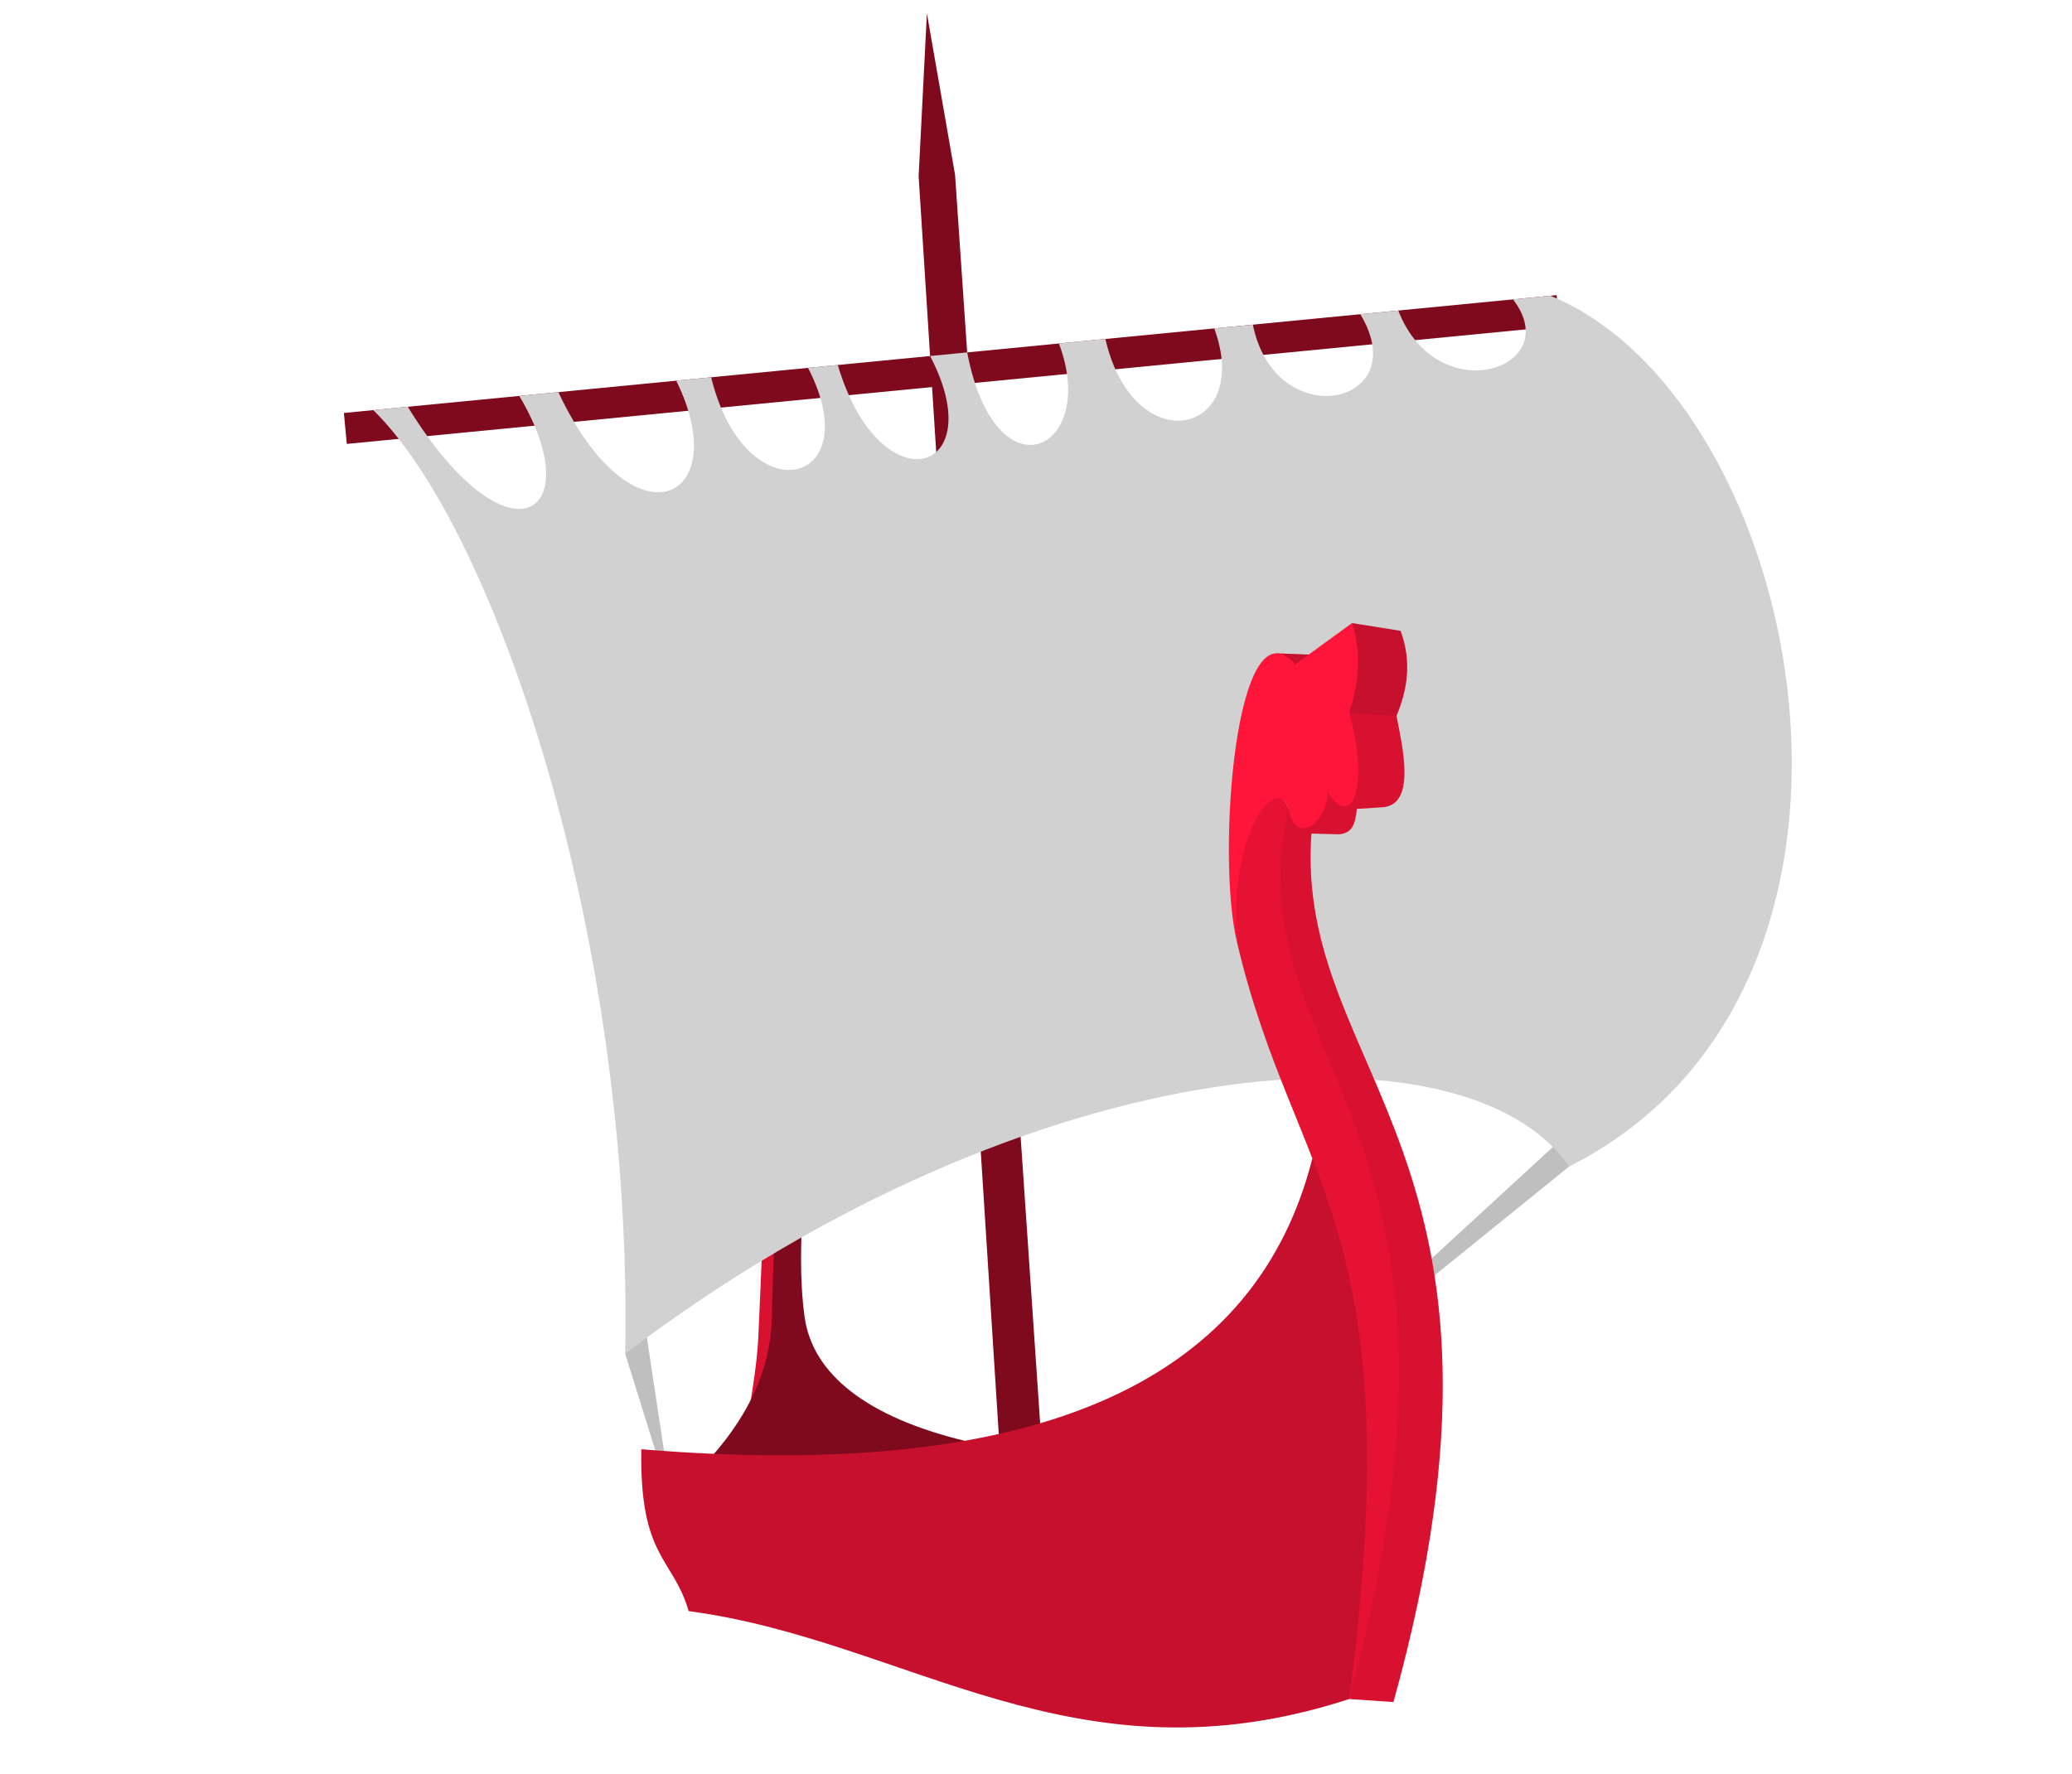 <?xml version="1.0" encoding="UTF-8" standalone="no"?>
<svg
   version="1.1"
   x="0"
   y="0"
   width="508"
   height="435"
   viewBox="0, 0, 508, 435"
   id="svg65"
   sodipodi:docname="1553172821.svg"
   inkscape:version="1.2.1 (9c6d41e4, 2022-07-14)"
   xmlns:inkscape="http://www.inkscape.org/namespaces/inkscape"
   xmlns:sodipodi="http://sodipodi.sourceforge.net/DTD/sodipodi-0.dtd"
   xmlns="http://www.w3.org/2000/svg"
   xmlns:svg="http://www.w3.org/2000/svg">
  <defs
     id="defs69" />
  <sodipodi:namedview
     id="namedview67"
     pagecolor="#ffffff"
     bordercolor="#666666"
     borderopacity="1.0"
     inkscape:showpageshadow="2"
     inkscape:pageopacity="0.0"
     inkscape:pagecheckerboard="0"
     inkscape:deskcolor="#d1d1d1"
     showgrid="false"
     inkscape:zoom="2.3709667"
     inkscape:cx="248.63277"
     inkscape:cy="196.33342"
     inkscape:window-width="2048"
     inkscape:window-height="1227"
     inkscape:window-x="0"
     inkscape:window-y="25"
     inkscape:window-maximized="0"
     inkscape:current-layer="svg65" />
  <path
     d="m 153.275,331.983 11.51,36.906 -6.906,-45.606 z m 231.437,-45.911 -76.682,62.056 80.476,-73.995 -3.793,11.939"
     fill="#dcb7a6"
     id="path10"
     style="fill:#bfbfbf;fill-opacity:1;stroke-width:1.192" />
  <path
     d="m 188.158,256.435 c -8.397,-3.122 -7.775,22.04 0.879,19.714 -1.885,17.194 -2.3,34.407 -3.104,51.581 -0.405,8.615 -2.253,17.103 -3.378,25.656 2.297,-4.231 4.591,-8.463 6.887,-12.695 1.172,-14.582 2.34,-29.165 3.512,-43.746 0.089,-0.137 0.179,-0.272 0.268,-0.407 0.9,-12.691 1.8,-25.386 2.701,-38.078 -2.588,-0.676 -5.176,-1.351 -7.764,-2.025"
     fill="#b6824f"
     id="path12"
     style="fill:#d91131;fill-opacity:1;stroke-width:1.192" />
  <path
     d="M 255.483,355.857 234.159,42.888 227.249,3.259 l -2.024,39.967 20.072,315.193 10.187,-2.563"
     fill="#593d21"
     id="path14"
     style="fill:#800a1d;fill-opacity:1;stroke-width:1.192" />
  <path
     d="M 84.308,101.274 381.639,72.378 382.355,79.973 85.025,108.867 84.308,101.274"
     fill="#593d21"
     id="path16"
     style="fill:#800a1d;fill-opacity:1;stroke-width:1.192" />
  <path
     d="m 236.513,353.339 c -23.791,-5.77 -37.364,-16.259 -39.271,-30.526 -2.425,-18.126 0.937,-39.688 2.798,-59.56 0.372,-3.97 -1.85,-6.329 -4.323,-6.684 l -7.559,-0.135 c 3.203,1.229 5.784,3.412 5.335,6.954 -2.532,19.804 -3.848,39.507 -4.265,59.708 -0.316,15.19 -8.222,27.947 -18.746,38.296 22.343,2.887 44.684,5.778 67.027,8.667 -0.331,-5.573 -0.664,-11.146 -0.995,-16.72"
     fill="#593d21"
     id="path18"
     style="fill:#800a1d;fill-opacity:1;stroke-width:1.192" />
  <path
     d="M 330.795,416.668 C 263.308,438.645 222.829,402.293 168.846,395.106 c -3.871,-13.233 -12.064,-12.963 -11.614,-39.698 100.539,8.328 151.124,-18.433 164.52,-71.316 2.953,4.237 5.906,8.476 8.855,12.715 3.061,16.203 6.122,32.406 9.181,48.609 -1.493,17.68 -2.985,35.362 -4.476,53.044 -1.506,6.07 -3.011,12.139 -4.517,18.209"
     fill="#8c6035"
     id="path20"
     style="fill:#c7102d;fill-opacity:1;stroke-width:1.192" />
  <path
     d="m 91.515,100.573 c 2.818,-0.274 5.636,-0.548 8.456,-0.821 24.683,40.065 44.806,26.704 27.343,-2.658 3.193,-0.31 6.385,-0.62 9.578,-0.93 18.297,38.94 43.457,26.663 28.896,-2.809 2.854,-0.278 5.708,-0.554 8.561,-0.832 8.464,34.293 38.832,26.706 23.751,-2.308 2.433,-0.236 4.866,-0.473 7.301,-0.709 10.376,34.955 37.906,26.963 22.634,-2.199 3.032,-0.296 6.062,-0.59 9.094,-0.885 6.988,36.438 32.407,23.941 22.487,-2.185 3.798,-0.368 7.596,-0.738 11.393,-1.107 7.014,30.337 36.288,23.555 26.693,-2.594 3.157,-0.306 6.311,-0.613 9.467,-0.919 5.541,27.232 39.841,19.762 26.341,-2.561 3.103,-0.302 6.206,-0.603 9.31,-0.905 9.618,24.808 41.166,14.236 28.135,-2.734 3.051,-0.297 6.099,-0.594 9.147,-0.889 62.5,25.479 91.93,169.506 4.612,213.545 -25.265,-36.76 -131.084,-30.225 -231.437,45.911 C 155.295,229.683 121.243,129.602 91.515,100.573"
     fill="#ead0c3"
     id="path22"
     style="fill:#d1d1d1;fill-opacity:1;stroke-width:1.192" />
  <path
     d="m 313.117,160.223 14.171,0.553 -11.072,7.628 -3.098,-8.182"
     fill="#6b4927"
     id="path48"
     style="fill:#c7102d;fill-opacity:1;stroke-width:1.192" />
  <path
     d="m 331.476,152.8 c 3.971,0.634 7.941,1.267 11.913,1.903 2.75,7.464 1.736,14.311 -1.006,20.872 l -5.886,5.772 -5.703,-6.52 c 0.228,-7.343 0.454,-14.686 0.682,-22.027"
     fill="#6b4927"
     id="path50"
     style="fill:#c7102d;fill-opacity:1;stroke-width:1.192" />
  <path
     d="m 330.795,174.826 c 2.097,-6.766 3.276,-13.814 0.682,-22.027 -4.635,3.375 -9.272,6.751 -13.907,10.126 -14.669,-16.515 -19.391,47.144 -14.311,68.056 -1.011,-21.664 9.232,-41.317 12.586,-32.98 0.526,3.932 0.329,12.391 1.725,10.834 1.318,-1.47 2.639,-2.94 3.958,-4.408 2.865,-1.411 5.733,-2.822 8.599,-4.233 0.181,0 0.361,0 0.541,0 2.295,-3.464 4.591,-6.932 6.885,-10.395 -0.403,-3.243 -0.808,-6.483 -1.214,-9.723 -1.847,-1.75 -3.694,-3.499 -5.543,-5.249"
     fill="#d3a674"
     id="path52"
     style="fill:#ff153a;fill-opacity:1;stroke-width:1.192" />
  <path
     d="m 303.258,230.982 c 14.073,59.979 42.837,68.607 27.537,185.687 3.83,-6.399 7.657,-12.8 11.487,-19.199 2.34,-21.246 4.681,-42.487 7.022,-63.735 -3.96,-19.982 -7.923,-39.966 -11.883,-59.951 -6.48,-18.722 -12.963,-37.447 -19.444,-56.172 l -0.143,-9.072 -0.265,0.296 c -1.396,1.557 -1.199,-6.902 -1.725,-10.834 -3.355,-8.337 -14.53,6.991 -12.586,32.98"
     fill="#b6824f"
     id="path54"
     style="fill:#e51234;fill-opacity:1;stroke-width:1.192" />
  <path
     d="m 330.795,416.668 c 38.767,-143.644 -28.87,-154.96 -14.95,-218.667 1.472,9.583 9.409,4.099 9.719,-3.739 5.536,9.145 10.473,-0.463 5.231,-19.436 3.864,0.248 7.726,0.498 11.589,0.747 1.55,7.854 4.814,21.859 -3.446,22.396 l -6.272,0.405 c -0.383,3.933 -1.216,5.917 -4.314,6.23 l -6.824,-0.179 c -4.18,59.282 57.501,78.361 20.109,212.989 -3.615,-0.248 -7.227,-0.497 -10.841,-0.747"
     fill="#8c6035"
     id="path56"
     style="fill:#d91131;fill-opacity:1;stroke-width:1.192"
     inkscape:export-filename="../../../work/other/personal_website/assets/img/logo.png"
     inkscape:export-xdpi="600"
     inkscape:export-ydpi="600" />
</svg>
